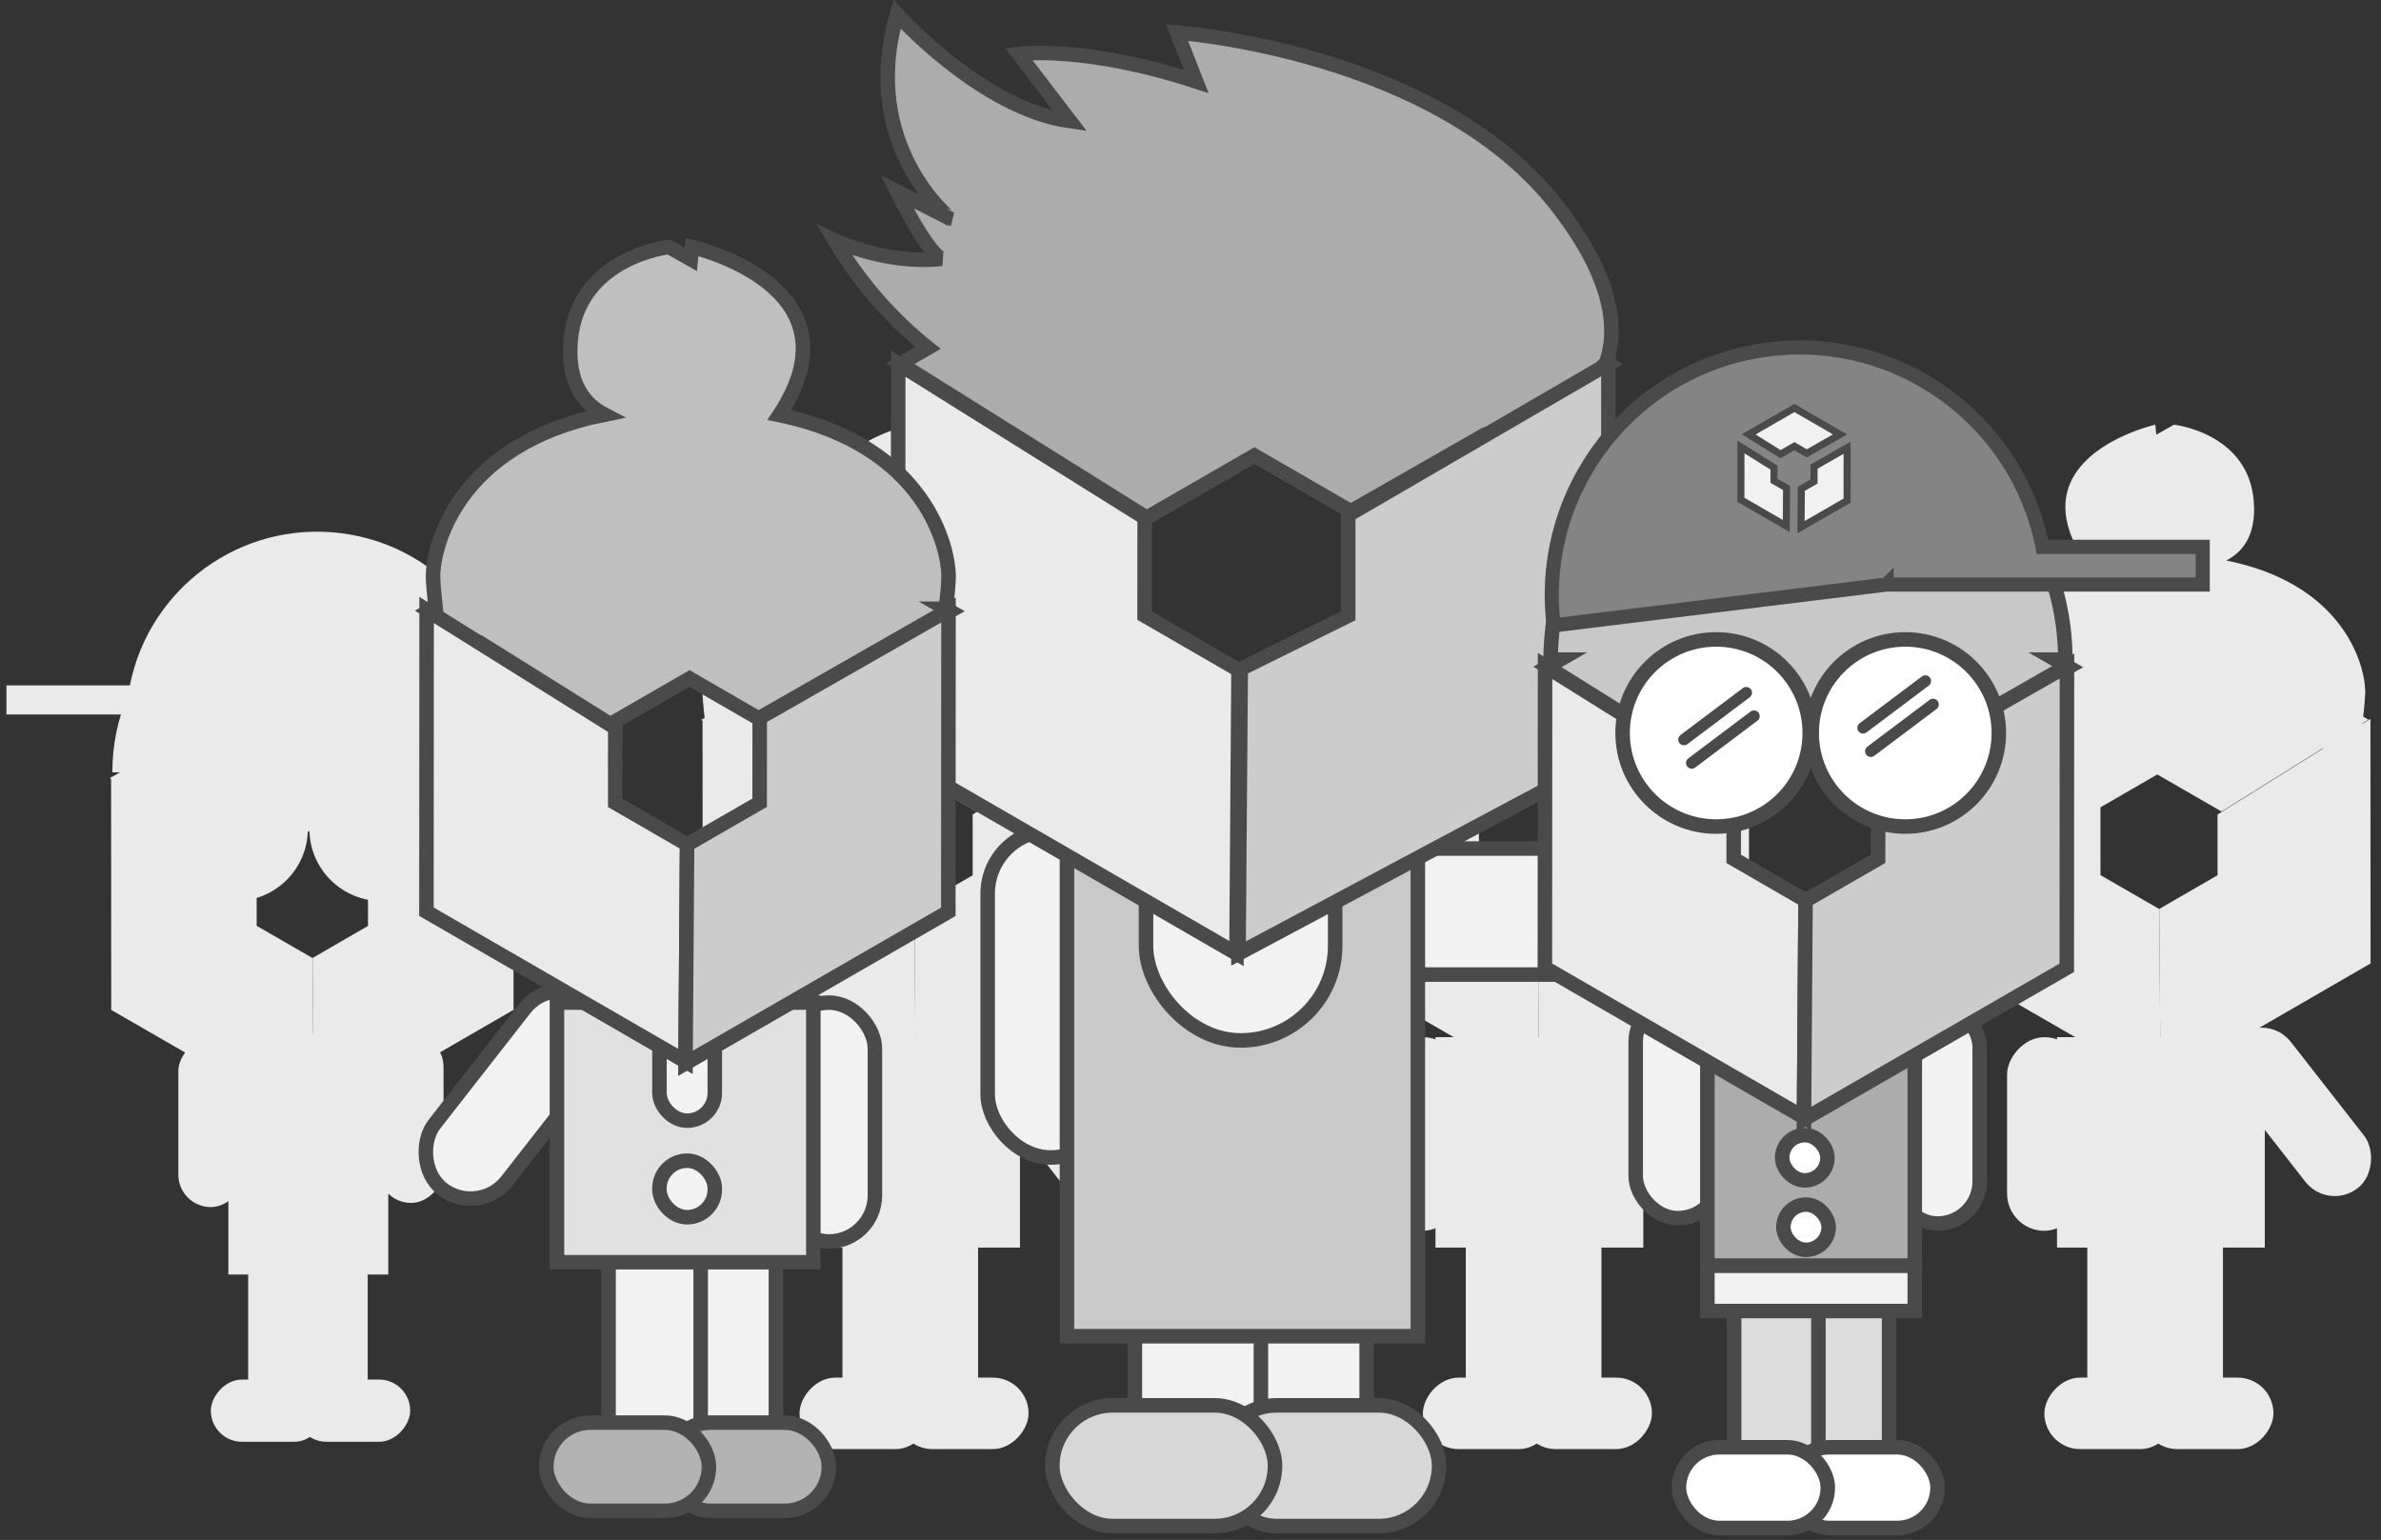 <svg xmlns="http://www.w3.org/2000/svg" width="201" height="130" viewBox="0 0 201 130">
    <rect x="0" y="0" width="201" height="130" fill="#333333" stroke="none"/>
    <g fill="none" fill-rule="evenodd">
        <g transform="matrix(-1 0 0 1 214.044 35.637)">
            <g fill="#EAEAEA" transform="translate(12.494 49.8)">
                <rect width="6.303" height="16.346" x="25.814" y="2.121" rx="3.151"/>
                <path d="M19.041 15.127h6.303v16.346h-6.303z"/>
                <rect width="6.303" height="16.346" x="4.396" y=".252" rx="3.151" transform="rotate(38 7.547 8.425)"/>
                <path d="M13.892 15.127h6.303v16.346h-6.303z"/>
                <path d="M10.359 2.121h17.543v17.765H10.359z"/>
                <rect width="3.788" height="6.546" x="17.373" y="3.651" rx="1.894"/>
                <rect width="3.788" height="3.868" x="17.373" y="12.938" rx="1.894"/>
            </g>
            <path fill="#EAEAEA" d="M49.47 24.97l.286.166-.326.187c-.457 4.016-1.456 10.79-1.456 10.79s-.514-4.852-1.974-8.83L36.78 32.55l-4.853-2.807-5.426 3.129-8.56-5.352c-1.394 3.932-1.888 8.593-1.888 8.593s-.98-6.646-1.443-10.675l-.513-.321.449-.258a30.932 30.932 0 0 1-.168-1.945c-.075-2.085 1.592-9.21 11.725-11.23-1.31-.68-2.574-2.077-2.31-5.08C24.3.89 30.52.218 30.52.218l1.494.84.083-.84s11.802 2.651 5.973 11.498c10.003 2.06 11.654 9.125 11.58 11.2-.017.446-.083 1.17-.18 2.055z"/>
            <path fill="#EAEAEA" d="M13.924 45.698l17.73 10.252.107-14.855-4.92-2.844.004-5.127-12.909-8.072z"/>
            <path fill="#EAEAEA" d="M36.729 32.434l-.004 5.809-4.966 2.863-.108 14.968 17.983-10.368.013-20.654z"/>
            <rect width="11.13" height="6.035" x="30.33" y="80.661" fill="#EAEAEA" rx="3.018"/>
            <rect width="11.13" height="6.035" x="22.124" y="80.661" fill="#EAEAEA" rx="3.018"/>
        </g>
        <g transform="matrix(-1 0 0 1 161.577 35.637)">
            <g fill="#EAEAEA" transform="translate(12.494 49.8)">
                <rect width="6.303" height="16.346" x="25.814" y="2.121" rx="3.151"/>
                <path d="M19.041 15.127h6.303v16.346h-6.303z"/>
                <rect width="6.303" height="16.346" x="4.396" y=".252" rx="3.151" transform="rotate(38 7.547 8.425)"/>
                <path d="M13.892 15.127h6.303v16.346h-6.303z"/>
                <path d="M10.359 2.121h17.543v17.765H10.359z"/>
                <rect width="3.788" height="6.546" x="17.373" y="3.651" rx="1.894"/>
                <rect width="3.788" height="3.868" x="17.373" y="12.938" rx="1.894"/>
            </g>
            <path fill="#EAEAEA" d="M49.47 24.97l.286.166-.326.187c-.457 4.016-1.456 10.79-1.456 10.79s-.514-4.852-1.974-8.83L36.78 32.55l-4.853-2.807-5.426 3.129-8.56-5.352c-1.394 3.932-1.888 8.593-1.888 8.593s-.98-6.646-1.443-10.675l-.513-.321.449-.258a30.932 30.932 0 0 1-.168-1.945c-.075-2.085 1.592-9.21 11.725-11.23-1.31-.68-2.574-2.077-2.31-5.08C24.3.89 30.52.218 30.52.218l1.494.84.083-.84s11.802 2.651 5.973 11.498c10.003 2.06 11.654 9.125 11.58 11.2-.017.446-.083 1.17-.18 2.055z"/>
            <path fill="#EAEAEA" d="M13.924 45.698l17.73 10.252.107-14.855-4.92-2.844.004-5.127-12.909-8.072z"/>
            <path fill="#EAEAEA" d="M36.729 32.434l-.004 5.809-4.966 2.863-.108 14.968 17.983-10.368.013-20.654z"/>
            <rect width="11.13" height="6.035" x="30.33" y="80.661" fill="#EAEAEA" rx="3.018"/>
            <rect width="11.13" height="6.035" x="22.124" y="80.661" fill="#EAEAEA" rx="3.018"/>
        </g>
        <g transform="matrix(-1 0 0 1 108.955 35.637)">
            <g fill="#EAEAEA" transform="translate(12.494 49.8)">
                <rect width="6.303" height="16.346" x="25.814" y="2.121" rx="3.151"/>
                <path d="M19.041 15.127h6.303v16.346h-6.303z"/>
                <rect width="6.303" height="16.346" x="4.396" y=".252" rx="3.151" transform="rotate(38 7.547 8.425)"/>
                <path d="M13.892 15.127h6.303v16.346h-6.303z"/>
                <path d="M10.359 2.121h17.543v17.765H10.359z"/>
                <rect width="3.788" height="6.546" x="17.373" y="3.651" rx="1.894"/>
                <rect width="3.788" height="3.868" x="17.373" y="12.938" rx="1.894"/>
            </g>
            <path fill="#EAEAEA" d="M49.47 24.97l.286.166-.326.187c-.457 4.016-1.456 10.79-1.456 10.79s-.514-4.852-1.974-8.83L36.78 32.55l-4.853-2.807-5.426 3.129-8.56-5.352c-1.394 3.932-1.888 8.593-1.888 8.593s-.98-6.646-1.443-10.675l-.513-.321.449-.258a30.932 30.932 0 0 1-.168-1.945c-.075-2.085 1.592-9.21 11.725-11.23-1.31-.68-2.574-2.077-2.31-5.08C24.3.89 30.52.218 30.52.218l1.494.84.083-.84s11.802 2.651 5.973 11.498c10.003 2.06 11.654 9.125 11.58 11.2-.017.446-.083 1.17-.18 2.055z"/>
            <path fill="#EAEAEA" d="M13.924 45.698l17.73 10.252.107-14.855-4.92-2.844.004-5.127-12.909-8.072z"/>
            <path fill="#EAEAEA" d="M36.729 32.434l-.004 5.809-4.966 2.863-.108 14.968 17.983-10.368.013-20.654z"/>
            <rect width="11.13" height="6.035" x="30.33" y="80.661" fill="#EAEAEA" rx="3.018"/>
            <rect width="11.13" height="6.035" x="22.124" y="80.661" fill="#EAEAEA" rx="3.018"/>
        </g>
        <g fill="#EAEAEA" transform="matrix(-1 0 0 1 43.493 44.882)">
            <rect width="5.486" height="14.228" x="22.952" y="42.792" rx="2.743"/>
            <path d="M17.056 57.884h5.486v14.228h-5.486z"/>
            <rect width="5.486" height="14.228" x="6.05" y="42.441" rx="2.743"/>
            <path d="M12.454 57.884h5.486v14.228h-5.486z"/>
            <path d="M10.715 42.441h13.498v17.328H10.715zM10.715 62.713h13.498V59.77H10.715z"/>
            <rect width="2.944" height="2.944" x="15.584" y="51.266" rx="1.472"/>
            <rect width="2.944" height="2.944" x="15.662" y="55.785" rx="1.472"/>
            <path d="M33.371 20.32l.85.49-12.341 7.053-4.616-2.67-5.161 2.976L.305 20.793l.823-.474H.517c0-9.249 7.498-16.746 16.746-16.746 9.249 0 16.746 7.497 16.746 16.746h-.638zM.14 40.368l16.864 9.75.101-14.128-4.679-2.706.003-4.876L.151 20.73z"/>
            <path d="M21.83 27.752l-.004 5.524L17.103 36 17 50.236l17.103-9.86.013-19.645z"/>
            <circle cx="23.593" cy="25.093" r="6.089"/>
            <circle cx="11.287" cy="25.093" r="6.089"/>
            <path d="M24.9 21.71l-4.051 3.048M13.246 22.472L9.194 25.52M25.403 23.234l-4.051 3.047M13.748 23.996l-4.051 3.047"/>
            <rect width="9.688" height="5.253" x="16.007" y="71.58" rx="2.627"/>
            <rect width="9.688" height="5.253" x="8.865" y="71.58" rx="2.627"/>
            <path fill-rule="nonzero" d="M22.381 15.43L.711 18.09C-.374 9.253 5.91 1.208 14.75.123c8.438-1.036 16.153 4.646 17.779 12.854H42.95v2.456H22.38v-.002z"/>
            <path d="M12.898 9.917l2.954 1.708.018-2.475-.82-.474V7.82L12.9 6.477zM16.38 3.943l-2.972 1.713 2.067 1.293.904-.522.808.468 2.162-1.236zM17.657 7.758v.968l-.828.477-.018 2.493 2.997-1.727.002-3.441z"/>
        </g>
        <g stroke="#4A4A4A" stroke-width="1.226" transform="translate(70.103 .644)">
            <g transform="translate(.016 .185)">
                <rect width="10.641" height="27.599" x="52.24" y="62.324" fill="#F2F2F2" rx="5.321" transform="rotate(-90 57.56 76.124)"/>
                <path fill="#F2F2F2" d="M34.61 91.246h10.641v27.599H34.61z"/>
                <rect width="10.641" height="27.599" x="13.261" y="69.286" fill="#F2F2F2" rx="5.321"/>
                <path fill="#F2F2F2" d="M25.684 91.246h10.641v27.599H25.684z"/>
                <path fill="#C9C9C9" d="M19.952 69.286h29.621v42.688H19.952z"/>
                <rect width="15.968" height="27.599" x="26.626" y="59.404" fill="#F2F2F2" rx="7.984"/>
                <path fill="#ACACAC" d="M65.473 29.8l.188.108-.288.165c-1.2 3.095-3.985 4.365-3.985 4.365s-2.34.696-6.149 1.426l-11.327 6.473-8.135-4.704-9.096 5.244-20.79-12.999 2.32-1.338c-2.99-2.393-5.666-5.375-7.87-9.07 0 0 4.388 2.065 9.033 1.549 0 0-1.08-.259-3.766-5.678l4.54 2.323S2.359 11.47 5.609.374c0 0 7.12 7.982 14.604 9.023l-4.339-5.669s5.516-.774 14.992 2.323l-1.62-4.13s21.964 1.55 32.143 14.71c4.702 6.08 5.06 10.341 4.085 13.168z"/>
                <path fill="#EAEAEA" d="M5.686 63.147l28.576 16.522.172-23.941-7.928-4.585.005-8.263L5.707 29.872z"/>
                <path fill="#CCC" d="M43.694 42.648v8.505l-9.074 4.489-.186 24.027L65.64 63.026l.022-33.154z"/>
            </g>
            <rect width="18.793" height="10.19" x="32.59" y="117.997" fill="#D7D7D7" rx="5.095"/>
            <rect width="18.793" height="10.19" x="18.737" y="117.997" fill="#D7D7D7" rx="5.095"/>
        </g>
        <g stroke="#4A4A4A" transform="translate(130.305 33.609)">
            <g stroke-width="1.226">
                <g transform="translate(7.778 50.49)">
                    <rect width="7.116" height="18.456" x="21.924" y=".737" fill="#F2F2F2" rx="3.558"/>
                    <path fill="#DCDCDC" d="M14.276 20.314h7.116V38.77h-7.116z"/>
                    <rect width="7.116" height="18.456" y=".283" fill="#F2F2F2" rx="3.558"/>
                    <path fill="#DCDCDC" d="M8.308 20.314h7.116V38.77H8.308z"/>
                    <path fill="#ACACAC" d="M6.051.283H23.56v22.476H6.051z"/>
                    <path fill="#F2F2F2" d="M6.051 26.578H23.56v-3.82H6.051z"/>
                    <rect width="3.819" height="3.819" x="12.366" y="11.729" fill="#FFF" rx="1.91"/>
                    <rect width="3.819" height="3.819" x="12.468" y="17.592" fill="#FFF" rx="1.91"/>
                </g>
                <path fill="#C8C8C8" d="M43.217 22.078l1.103.637-16.008 9.148-5.988-3.462-6.695 3.86L.327 22.693l1.067-.615H.6C.601 10.081 10.327.356 22.323.356c11.997 0 21.722 9.725 21.722 21.722h-.828z"/>
                <path fill="#EAEAEA" d="M.111 48.084l21.876 12.648.131-18.327-6.069-3.51.004-6.325L.127 22.612z"/>
                <path fill="#CCC" d="M28.247 31.72l-.005 7.165-6.127 3.533-.132 18.466 22.185-12.79.016-25.482z"/>
                <g fill="#FFF" transform="translate(6.397 20.298)">
                    <circle cx="24.137" cy="7.972" r="7.899"/>
                    <circle cx="8.175" cy="7.972" r="7.899"/>
                </g>
            </g>
            <path stroke-linecap="round" stroke-width=".968" d="M32.23 23.883l-5.256 3.952M17.112 24.871l-5.255 3.953M32.882 25.86l-5.256 3.952M17.764 26.847L12.51 30.8"/>
            <rect width="12.567" height="6.814" x="20.693" y="88.57" fill="#FFF" stroke-width="1.226" rx="3.407"/>
            <rect width="12.567" height="6.814" x="11.429" y="88.57" fill="#FFF" stroke-width="1.226" rx="3.407"/>
        </g>
        <g transform="translate(18.82 20.584)">
            <g stroke="#4A4A4A" stroke-width="1.226" transform="translate(15.415 61.44)">
                <rect width="7.776" height="20.167" x="31.848" y="2.616" fill="#F2F2F2" rx="3.888"/>
                <path fill="#F2F2F2" d="M23.491 18.662h7.776v20.167h-7.776z"/>
                <rect width="7.776" height="20.167" x="5.423" y=".311" fill="#F2F2F2" rx="3.888" transform="rotate(38 9.31 10.395)"/>
                <path fill="#F2F2F2" d="M17.139 18.662h7.776v20.167h-7.776z"/>
                <path fill="#E1E1E1" d="M12.781 2.616h21.644v21.917H12.781z"/>
                <rect width="4.673" height="8.077" x="21.434" y="4.505" fill="#F2F2F2" rx="2.336"/>
                <rect width="4.673" height="4.772" x="21.434" y="15.962" fill="#F2F2F2" rx="2.336"/>
            </g>
            <path fill="#BFBFBF" stroke="#4A4A4A" stroke-width="1.226" d="M61.032 30.807l.355.204-.403.23c-.564 4.956-1.796 13.314-1.796 13.314s-.635-5.987-2.436-10.895l-11.373 6.499-5.988-3.462-6.695 3.86-10.56-6.603c-1.72 4.85-2.33 10.601-2.33 10.601s-1.209-8.199-1.78-13.17l-.632-.396.553-.319c-.112-1.03-.188-1.872-.207-2.399-.093-2.572 1.964-11.362 14.466-13.855-1.616-.838-3.177-2.563-2.85-6.266.622-7.053 8.298-7.883 8.298-7.883l1.843 1.038L39.6.267s14.561 3.272 7.37 14.186c12.34 2.542 14.378 11.259 14.285 13.818-.02.55-.101 1.443-.222 2.536z"/>
            <path fill="#EAEAEA" stroke="#4A4A4A" stroke-width="1.226" d="M17.178 56.38l21.875 12.648.132-18.327-6.069-3.51.004-6.325-15.926-9.958z"/>
            <path fill="#CCC" stroke="#4A4A4A" stroke-width="1.226" d="M45.313 40.015l-.004 7.166-6.127 3.533-.133 18.466 22.186-12.79.016-25.482z"/>
            <rect width="13.732" height="7.446" x="37.419" y="99.515" fill="#B3B3B3" stroke="#4A4A4A" stroke-width="1.226" rx="3.723"/>
            <rect width="13.732" height="7.446" x="27.296" y="99.515" fill="#B3B3B3" stroke="#4A4A4A" stroke-width="1.226" rx="3.723"/>
        </g>
        <path fill="#848484" fill-rule="nonzero" stroke="#4A4A4A" stroke-width="1.195" d="M159.267 49.345l-28.11 3.451c-1.407-11.464 6.745-21.9 18.21-23.307 10.946-1.344 20.953 6.026 23.062 16.673h13.519v3.186h-26.681v-.003z"/>
        <g fill="#F1F1F1" stroke="#4A4A4A" stroke-width=".597">
            <path d="M146.965 42.194l3.832 2.215.023-3.21-1.063-.615v-1.108l-2.79-1.744zM151.483 34.445l-3.856 2.223 2.68 1.676 1.174-.676 1.048.606 2.805-1.602zM153.14 39.393l-.002 1.256-1.073.618-.023 3.235 3.886-2.24.003-4.464z"/>
        </g>
    </g>
</svg>
